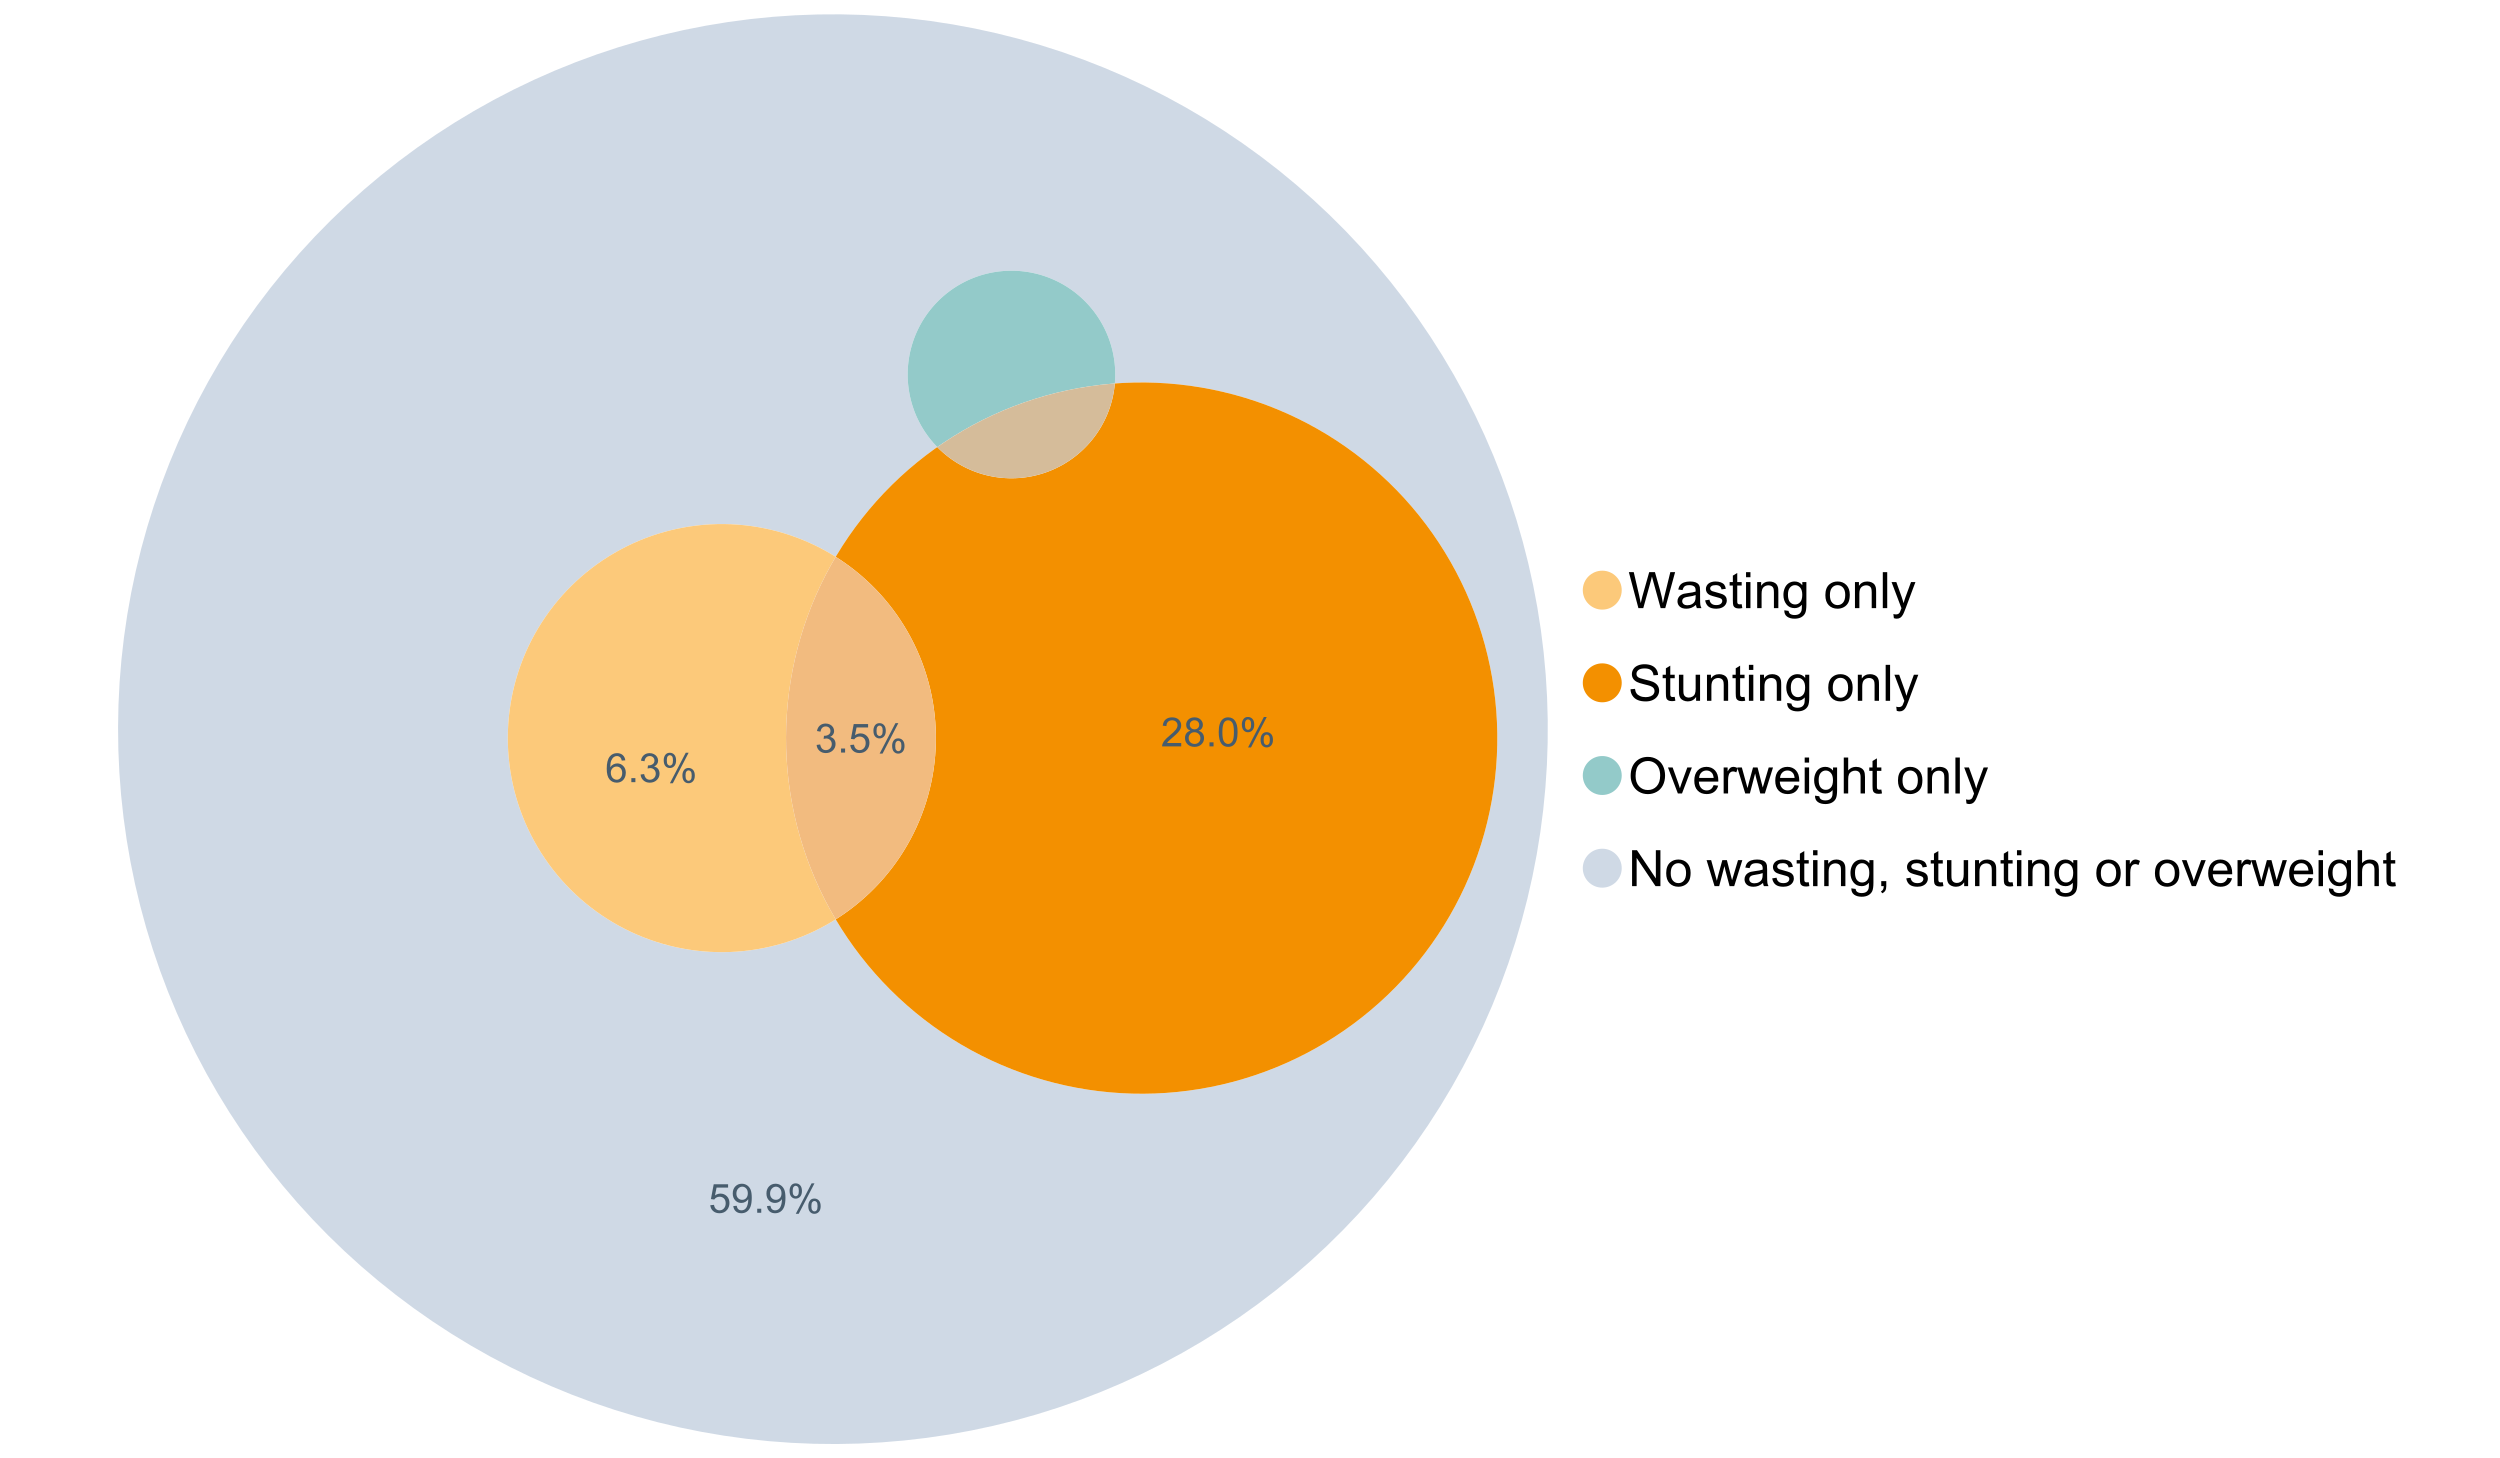 <?xml version="1.0" encoding="UTF-8"?>
<svg xmlns="http://www.w3.org/2000/svg" xmlns:xlink="http://www.w3.org/1999/xlink" width="1234.286pt" height="720pt" viewBox="0 0 1234.286 720" version="1.1">
<defs>
<g>
<symbol overflow="visible" id="glyph0-0">
<path style="stroke:none;" d="M 5.016 0 L 0.305 -17.758 L 2.715 -17.758 L 5.414 -6.117 C 5.703 -4.898 5.953 -3.688 6.164 -2.484 C 6.617 -4.379 6.883 -5.473 6.965 -5.766 L 10.344 -17.758 L 13.18 -17.758 L 15.723 -8.77 C 16.355 -6.539 16.816 -4.445 17.102 -2.484 C 17.324 -3.605 17.621 -4.891 17.988 -6.348 L 20.773 -17.758 L 23.133 -17.758 L 18.266 0 L 16 0 L 12.258 -13.527 C 11.941 -14.656 11.754 -15.352 11.699 -15.613 C 11.512 -14.797 11.34 -14.102 11.18 -13.527 L 7.414 0 Z M 5.016 0 "/>
</symbol>
<symbol overflow="visible" id="glyph0-1">
<path style="stroke:none;" d="M 10.027 -1.586 C 9.215 -0.898 8.438 -0.414 7.695 -0.133 C 6.945 0.148 6.145 0.285 5.293 0.289 C 3.875 0.285 2.789 -0.055 2.031 -0.746 C 1.27 -1.434 0.891 -2.316 0.895 -3.391 C 0.891 -4.02 1.035 -4.594 1.324 -5.117 C 1.613 -5.633 1.988 -6.051 2.453 -6.371 C 2.914 -6.684 3.438 -6.922 4.02 -7.086 C 4.449 -7.195 5.094 -7.305 5.961 -7.414 C 7.715 -7.617 9.012 -7.867 9.848 -8.164 C 9.852 -8.461 9.855 -8.652 9.859 -8.734 C 9.855 -9.621 9.648 -10.246 9.242 -10.609 C 8.68 -11.098 7.852 -11.344 6.758 -11.348 C 5.727 -11.344 4.969 -11.164 4.484 -10.809 C 3.992 -10.445 3.633 -9.809 3.402 -8.902 L 1.273 -9.191 C 1.461 -10.102 1.781 -10.84 2.227 -11.402 C 2.672 -11.965 3.312 -12.395 4.152 -12.699 C 4.992 -12.996 5.965 -13.148 7.074 -13.152 C 8.168 -13.148 9.062 -13.02 9.75 -12.766 C 10.438 -12.504 10.941 -12.18 11.266 -11.789 C 11.586 -11.398 11.812 -10.902 11.941 -10.309 C 12.012 -9.934 12.047 -9.266 12.051 -8.297 L 12.051 -5.391 C 12.047 -3.363 12.094 -2.078 12.191 -1.543 C 12.281 -1.004 12.465 -0.492 12.742 0 L 10.465 0 C 10.238 -0.453 10.09 -0.98 10.027 -1.586 Z M 9.848 -6.457 C 9.055 -6.133 7.867 -5.855 6.285 -5.633 C 5.387 -5.5 4.754 -5.355 4.383 -5.195 C 4.012 -5.031 3.723 -4.793 3.523 -4.484 C 3.32 -4.172 3.223 -3.828 3.223 -3.453 C 3.223 -2.867 3.441 -2.383 3.883 -1.996 C 4.32 -1.609 4.965 -1.418 5.812 -1.418 C 6.652 -1.418 7.398 -1.602 8.055 -1.969 C 8.707 -2.336 9.188 -2.836 9.496 -3.477 C 9.727 -3.965 9.844 -4.691 9.848 -5.656 Z M 9.848 -6.457 "/>
</symbol>
<symbol overflow="visible" id="glyph0-2">
<path style="stroke:none;" d="M 0.762 -3.84 L 2.918 -4.18 C 3.039 -3.312 3.375 -2.652 3.93 -2.191 C 4.48 -1.73 5.254 -1.5 6.25 -1.5 C 7.246 -1.5 7.988 -1.703 8.477 -2.113 C 8.961 -2.52 9.203 -3 9.207 -3.551 C 9.203 -4.043 8.988 -4.43 8.562 -4.711 C 8.258 -4.906 7.516 -5.152 6.336 -5.449 C 4.734 -5.852 3.625 -6.199 3.008 -6.496 C 2.387 -6.789 1.918 -7.199 1.602 -7.723 C 1.281 -8.242 1.125 -8.816 1.125 -9.449 C 1.125 -10.02 1.254 -10.551 1.52 -11.039 C 1.777 -11.527 2.137 -11.934 2.594 -12.258 C 2.93 -12.508 3.391 -12.719 3.977 -12.891 C 4.559 -13.062 5.188 -13.148 5.863 -13.152 C 6.867 -13.148 7.754 -13.004 8.52 -12.715 C 9.281 -12.426 9.844 -12.031 10.207 -11.535 C 10.57 -11.039 10.82 -10.375 10.961 -9.543 L 8.828 -9.254 C 8.73 -9.91 8.449 -10.426 7.988 -10.801 C 7.52 -11.168 6.863 -11.355 6.02 -11.359 C 5.016 -11.355 4.301 -11.191 3.875 -10.863 C 3.445 -10.531 3.234 -10.145 3.234 -9.703 C 3.234 -9.418 3.32 -9.16 3.5 -8.938 C 3.672 -8.699 3.953 -8.508 4.336 -8.355 C 4.555 -8.273 5.195 -8.086 6.262 -7.801 C 7.801 -7.387 8.875 -7.051 9.488 -6.789 C 10.094 -6.523 10.574 -6.141 10.922 -5.645 C 11.27 -5.141 11.441 -4.52 11.445 -3.777 C 11.441 -3.047 11.23 -2.363 10.809 -1.723 C 10.383 -1.082 9.773 -0.586 8.977 -0.234 C 8.176 0.113 7.27 0.285 6.262 0.289 C 4.586 0.285 3.312 -0.059 2.438 -0.75 C 1.562 -1.445 1.004 -2.473 0.762 -3.84 Z M 0.762 -3.84 "/>
</symbol>
<symbol overflow="visible" id="glyph0-3">
<path style="stroke:none;" d="M 6.395 -1.949 L 6.711 -0.023 C 6.094 0.102 5.547 0.164 5.062 0.168 C 4.27 0.164 3.652 0.043 3.219 -0.207 C 2.781 -0.453 2.477 -0.781 2.301 -1.191 C 2.121 -1.598 2.031 -2.457 2.035 -3.766 L 2.035 -11.168 L 0.438 -11.168 L 0.438 -12.863 L 2.035 -12.863 L 2.035 -16.047 L 4.203 -17.355 L 4.203 -12.863 L 6.395 -12.863 L 6.395 -11.168 L 4.203 -11.168 L 4.203 -3.645 C 4.199 -3.023 4.238 -2.621 4.316 -2.445 C 4.391 -2.266 4.516 -2.125 4.691 -2.023 C 4.863 -1.914 5.113 -1.863 5.438 -1.867 C 5.68 -1.863 5.996 -1.891 6.395 -1.949 Z M 6.395 -1.949 "/>
</symbol>
<symbol overflow="visible" id="glyph0-4">
<path style="stroke:none;" d="M 1.648 -15.25 L 1.648 -17.758 L 3.828 -17.758 L 3.828 -15.25 Z M 1.648 0 L 1.648 -12.863 L 3.828 -12.863 L 3.828 0 Z M 1.648 0 "/>
</symbol>
<symbol overflow="visible" id="glyph0-5">
<path style="stroke:none;" d="M 1.637 0 L 1.637 -12.863 L 3.598 -12.863 L 3.598 -11.035 C 4.543 -12.441 5.906 -13.148 7.691 -13.152 C 8.465 -13.148 9.176 -13.008 9.828 -12.734 C 10.477 -12.453 10.965 -12.09 11.289 -11.637 C 11.609 -11.184 11.836 -10.645 11.965 -10.027 C 12.043 -9.621 12.082 -8.918 12.086 -7.91 L 12.086 0 L 9.906 0 L 9.906 -7.824 C 9.902 -8.707 9.816 -9.371 9.652 -9.816 C 9.48 -10.254 9.18 -10.605 8.75 -10.871 C 8.312 -11.129 7.809 -11.262 7.23 -11.266 C 6.301 -11.262 5.5 -10.965 4.828 -10.379 C 4.152 -9.785 3.812 -8.668 3.816 -7.023 L 3.816 0 Z M 1.637 0 "/>
</symbol>
<symbol overflow="visible" id="glyph0-6">
<path style="stroke:none;" d="M 1.234 1.066 L 3.355 1.379 C 3.441 2.031 3.688 2.508 4.094 2.809 C 4.633 3.207 5.371 3.41 6.309 3.414 C 7.316 3.41 8.098 3.207 8.648 2.809 C 9.195 2.402 9.566 1.84 9.762 1.113 C 9.875 0.668 9.926 -0.262 9.918 -1.684 C 8.965 -0.559 7.777 0 6.359 0 C 4.586 0 3.219 -0.637 2.254 -1.914 C 1.281 -3.188 0.797 -4.719 0.801 -6.504 C 0.797 -7.73 1.02 -8.859 1.465 -9.898 C 1.91 -10.934 2.555 -11.738 3.398 -12.305 C 4.242 -12.867 5.23 -13.148 6.371 -13.152 C 7.887 -13.148 9.141 -12.535 10.125 -11.312 L 10.125 -12.863 L 12.137 -12.863 L 12.137 -1.742 C 12.133 0.258 11.93 1.672 11.523 2.512 C 11.113 3.344 10.469 4.004 9.586 4.492 C 8.703 4.973 7.613 5.215 6.324 5.219 C 4.785 5.215 3.547 4.871 2.602 4.184 C 1.656 3.492 1.199 2.453 1.234 1.066 Z M 3.039 -6.66 C 3.035 -4.969 3.371 -3.738 4.043 -2.965 C 4.715 -2.191 5.555 -1.805 6.566 -1.805 C 7.562 -1.805 8.402 -2.188 9.082 -2.961 C 9.762 -3.727 10.102 -4.938 10.102 -6.59 C 10.102 -8.16 9.75 -9.348 9.055 -10.148 C 8.352 -10.945 7.512 -11.344 6.527 -11.348 C 5.559 -11.344 4.734 -10.949 4.055 -10.168 C 3.375 -9.379 3.035 -8.211 3.039 -6.66 Z M 3.039 -6.66 "/>
</symbol>
<symbol overflow="visible" id="glyph0-7">
<path style="stroke:none;" d=""/>
</symbol>
<symbol overflow="visible" id="glyph0-8">
<path style="stroke:none;" d="M 0.824 -6.43 C 0.82 -8.809 1.48 -10.574 2.809 -11.723 C 3.91 -12.672 5.262 -13.148 6.855 -13.152 C 8.621 -13.148 10.066 -12.57 11.191 -11.414 C 12.312 -10.254 12.871 -8.652 12.875 -6.613 C 12.871 -4.953 12.625 -3.652 12.129 -2.707 C 11.633 -1.758 10.91 -1.02 9.961 -0.496 C 9.012 0.027 7.977 0.285 6.855 0.289 C 5.055 0.285 3.598 -0.289 2.488 -1.441 C 1.375 -2.594 0.82 -4.254 0.824 -6.43 Z M 3.062 -6.43 C 3.059 -4.781 3.418 -3.551 4.141 -2.73 C 4.855 -1.91 5.762 -1.5 6.855 -1.5 C 7.934 -1.5 8.832 -1.91 9.555 -2.734 C 10.27 -3.559 10.629 -4.816 10.633 -6.504 C 10.629 -8.094 10.266 -9.297 9.547 -10.117 C 8.82 -10.934 7.926 -11.344 6.855 -11.348 C 5.762 -11.344 4.855 -10.938 4.141 -10.125 C 3.418 -9.309 3.059 -8.074 3.062 -6.43 Z M 3.062 -6.43 "/>
</symbol>
<symbol overflow="visible" id="glyph0-9">
<path style="stroke:none;" d="M 1.586 0 L 1.586 -17.758 L 3.766 -17.758 L 3.766 0 Z M 1.586 0 "/>
</symbol>
<symbol overflow="visible" id="glyph0-10">
<path style="stroke:none;" d="M 1.539 4.953 L 1.297 2.906 C 1.77 3.035 2.188 3.098 2.543 3.102 C 3.027 3.098 3.414 3.02 3.703 2.859 C 3.992 2.695 4.23 2.469 4.422 2.18 C 4.555 1.961 4.777 1.418 5.086 0.559 C 5.125 0.434 5.188 0.258 5.281 0.023 L 0.398 -12.863 L 2.75 -12.863 L 5.426 -5.414 C 5.77 -4.469 6.078 -3.473 6.359 -2.434 C 6.605 -3.434 6.906 -4.414 7.254 -5.367 L 10.004 -12.863 L 12.184 -12.863 L 7.293 0.219 C 6.766 1.625 6.355 2.598 6.066 3.137 C 5.676 3.852 5.234 4.379 4.734 4.715 C 4.234 5.047 3.637 5.215 2.941 5.219 C 2.52 5.215 2.051 5.125 1.539 4.953 Z M 1.539 4.953 "/>
</symbol>
<symbol overflow="visible" id="glyph0-11">
<path style="stroke:none;" d="M 1.113 -5.703 L 3.332 -5.898 C 3.434 -5.008 3.676 -4.277 4.062 -3.711 C 4.445 -3.141 5.043 -2.684 5.852 -2.332 C 6.656 -1.98 7.562 -1.805 8.574 -1.805 C 9.465 -1.805 10.258 -1.938 10.949 -2.203 C 11.633 -2.469 12.145 -2.832 12.48 -3.301 C 12.816 -3.762 12.984 -4.27 12.984 -4.82 C 12.984 -5.375 12.82 -5.859 12.5 -6.277 C 12.172 -6.691 11.641 -7.043 10.902 -7.328 C 10.422 -7.512 9.367 -7.801 7.738 -8.191 C 6.105 -8.582 4.965 -8.949 4.312 -9.301 C 3.461 -9.742 2.828 -10.293 2.414 -10.953 C 2 -11.609 1.793 -12.348 1.793 -13.164 C 1.793 -14.059 2.047 -14.898 2.555 -15.68 C 3.062 -16.457 3.805 -17.047 4.785 -17.453 C 5.758 -17.855 6.844 -18.059 8.043 -18.059 C 9.355 -18.059 10.516 -17.844 11.523 -17.422 C 12.527 -16.996 13.301 -16.375 13.844 -15.551 C 14.383 -14.727 14.672 -13.793 14.715 -12.754 L 12.465 -12.586 C 12.34 -13.707 11.93 -14.555 11.234 -15.129 C 10.531 -15.699 9.5 -15.984 8.141 -15.988 C 6.715 -15.984 5.68 -15.723 5.031 -15.207 C 4.379 -14.684 4.055 -14.059 4.059 -13.324 C 4.055 -12.684 4.285 -12.156 4.746 -11.75 C 5.199 -11.336 6.379 -10.914 8.289 -10.484 C 10.199 -10.047 11.512 -9.672 12.223 -9.352 C 13.254 -8.875 14.016 -8.27 14.508 -7.539 C 15 -6.809 15.246 -5.969 15.25 -5.016 C 15.246 -4.07 14.977 -3.18 14.438 -2.344 C 13.895 -1.508 13.117 -0.855 12.105 -0.391 C 11.09 0.074 9.949 0.305 8.684 0.305 C 7.074 0.305 5.727 0.07 4.645 -0.398 C 3.555 -0.867 2.703 -1.57 2.09 -2.512 C 1.469 -3.453 1.145 -4.516 1.113 -5.703 Z M 1.113 -5.703 "/>
</symbol>
<symbol overflow="visible" id="glyph0-12">
<path style="stroke:none;" d="M 10.066 0 L 10.066 -1.891 C 9.062 -0.438 7.699 0.285 5.984 0.289 C 5.219 0.285 4.512 0.145 3.855 -0.145 C 3.199 -0.434 2.711 -0.801 2.391 -1.242 C 2.07 -1.68 1.844 -2.219 1.719 -2.859 C 1.625 -3.285 1.582 -3.961 1.586 -4.895 L 1.586 -12.863 L 3.766 -12.863 L 3.766 -5.73 C 3.762 -4.59 3.805 -3.82 3.898 -3.426 C 4.031 -2.852 4.324 -2.402 4.77 -2.074 C 5.215 -1.746 5.762 -1.582 6.418 -1.586 C 7.07 -1.582 7.688 -1.75 8.262 -2.09 C 8.832 -2.422 9.234 -2.879 9.477 -3.457 C 9.711 -4.035 9.832 -4.871 9.836 -5.973 L 9.836 -12.863 L 12.016 -12.863 L 12.016 0 Z M 10.066 0 "/>
</symbol>
<symbol overflow="visible" id="glyph0-13">
<path style="stroke:none;" d="M 1.199 -8.648 C 1.195 -11.594 1.984 -13.898 3.57 -15.57 C 5.148 -17.234 7.195 -18.07 9.703 -18.07 C 11.34 -18.07 12.816 -17.676 14.133 -16.895 C 15.449 -16.109 16.453 -15.02 17.145 -13.621 C 17.832 -12.219 18.176 -10.629 18.18 -8.855 C 18.176 -7.051 17.812 -5.441 17.09 -4.02 C 16.359 -2.598 15.328 -1.52 14 -0.793 C 12.664 -0.059 11.23 0.305 9.691 0.305 C 8.02 0.305 6.523 -0.098 5.207 -0.906 C 3.891 -1.715 2.895 -2.816 2.215 -4.215 C 1.535 -5.605 1.195 -7.086 1.199 -8.648 Z M 3.621 -8.613 C 3.621 -6.473 4.195 -4.785 5.348 -3.555 C 6.496 -2.32 7.938 -1.703 9.676 -1.707 C 11.441 -1.703 12.898 -2.324 14.043 -3.57 C 15.184 -4.812 15.754 -6.578 15.758 -8.867 C 15.754 -10.309 15.512 -11.57 15.023 -12.652 C 14.535 -13.727 13.82 -14.562 12.879 -15.156 C 11.938 -15.746 10.883 -16.043 9.715 -16.047 C 8.051 -16.043 6.617 -15.473 5.418 -14.332 C 4.219 -13.191 3.621 -11.285 3.621 -8.613 Z M 3.621 -8.613 "/>
</symbol>
<symbol overflow="visible" id="glyph0-14">
<path style="stroke:none;" d="M 5.207 0 L 0.316 -12.863 L 2.617 -12.863 L 5.379 -5.16 C 5.676 -4.328 5.949 -3.465 6.203 -2.566 C 6.395 -3.246 6.664 -4.062 7.012 -5.016 L 9.871 -12.863 L 12.113 -12.863 L 7.242 0 Z M 5.207 0 "/>
</symbol>
<symbol overflow="visible" id="glyph0-15">
<path style="stroke:none;" d="M 10.441 -4.141 L 12.695 -3.863 C 12.336 -2.543 11.676 -1.523 10.719 -0.801 C 9.754 -0.074 8.527 0.285 7.039 0.289 C 5.152 0.285 3.66 -0.289 2.562 -1.445 C 1.457 -2.602 0.906 -4.227 0.91 -6.324 C 0.906 -8.484 1.465 -10.164 2.578 -11.359 C 3.691 -12.551 5.137 -13.148 6.914 -13.152 C 8.633 -13.148 10.035 -12.562 11.129 -11.395 C 12.215 -10.223 12.762 -8.578 12.766 -6.457 C 12.762 -6.324 12.758 -6.129 12.754 -5.875 L 3.16 -5.875 C 3.238 -4.457 3.641 -3.375 4.359 -2.625 C 5.078 -1.875 5.973 -1.5 7.051 -1.5 C 7.848 -1.5 8.531 -1.707 9.098 -2.129 C 9.66 -2.547 10.109 -3.219 10.441 -4.141 Z M 3.281 -7.668 L 10.465 -7.668 C 10.367 -8.746 10.09 -9.559 9.641 -10.102 C 8.941 -10.938 8.043 -11.355 6.941 -11.359 C 5.938 -11.355 5.094 -11.02 4.414 -10.355 C 3.727 -9.684 3.352 -8.789 3.281 -7.668 Z M 3.281 -7.668 "/>
</symbol>
<symbol overflow="visible" id="glyph0-16">
<path style="stroke:none;" d="M 1.609 0 L 1.609 -12.863 L 3.574 -12.863 L 3.574 -10.914 C 4.074 -11.824 4.535 -12.426 4.961 -12.715 C 5.383 -13.004 5.848 -13.148 6.359 -13.152 C 7.09 -13.148 7.836 -12.914 8.598 -12.453 L 7.848 -10.43 C 7.312 -10.742 6.781 -10.898 6.25 -10.902 C 5.77 -10.898 5.34 -10.754 4.965 -10.469 C 4.582 -10.18 4.312 -9.781 4.156 -9.277 C 3.91 -8.496 3.789 -7.648 3.793 -6.734 L 3.793 0 Z M 1.609 0 "/>
</symbol>
<symbol overflow="visible" id="glyph0-17">
<path style="stroke:none;" d="M 4.008 0 L 0.074 -12.863 L 2.324 -12.863 L 4.371 -5.438 L 5.137 -2.676 C 5.164 -2.812 5.387 -3.695 5.801 -5.328 L 7.848 -12.863 L 10.09 -12.863 L 12.016 -5.402 L 12.656 -2.941 L 13.395 -5.426 L 15.602 -12.863 L 17.719 -12.863 L 13.699 0 L 11.434 0 L 9.387 -7.703 L 8.891 -9.895 L 6.285 0 Z M 4.008 0 "/>
</symbol>
<symbol overflow="visible" id="glyph0-18">
<path style="stroke:none;" d="M 1.637 0 L 1.637 -17.758 L 3.816 -17.758 L 3.816 -11.387 C 4.828 -12.559 6.113 -13.148 7.668 -13.152 C 8.617 -13.148 9.445 -12.961 10.148 -12.59 C 10.852 -12.211 11.352 -11.691 11.656 -11.031 C 11.957 -10.367 12.109 -9.406 12.113 -8.152 L 12.113 0 L 9.934 0 L 9.934 -8.152 C 9.93 -9.238 9.695 -10.031 9.223 -10.531 C 8.75 -11.023 8.082 -11.273 7.219 -11.277 C 6.57 -11.273 5.961 -11.105 5.395 -10.773 C 4.824 -10.434 4.418 -9.98 4.18 -9.41 C 3.934 -8.836 3.812 -8.043 3.816 -7.039 L 3.816 0 Z M 1.637 0 "/>
</symbol>
<symbol overflow="visible" id="glyph0-19">
<path style="stroke:none;" d="M 1.891 0 L 1.891 -17.758 L 4.301 -17.758 L 13.625 -3.816 L 13.625 -17.758 L 15.879 -17.758 L 15.879 0 L 13.469 0 L 4.141 -13.953 L 4.141 0 Z M 1.891 0 "/>
</symbol>
<symbol overflow="visible" id="glyph0-20">
<path style="stroke:none;" d="M 2.203 0 L 2.203 -2.484 L 4.688 -2.484 L 4.688 0 C 4.688 0.91 4.523 1.645 4.203 2.207 C 3.875 2.766 3.363 3.199 2.664 3.512 L 2.059 2.578 C 2.516 2.375 2.855 2.078 3.074 1.688 C 3.289 1.297 3.41 0.734 3.441 0 Z M 2.203 0 "/>
</symbol>
<symbol overflow="visible" id="glyph1-0">
<path style="stroke:none;" d="M 0.836 -3.77 L 2.59 -4.004 C 2.789 -3.004 3.129 -2.289 3.617 -1.855 C 4.098 -1.414 4.688 -1.195 5.387 -1.199 C 6.207 -1.195 6.902 -1.48 7.473 -2.055 C 8.039 -2.621 8.324 -3.328 8.328 -4.18 C 8.324 -4.98 8.062 -5.645 7.539 -6.168 C 7.012 -6.688 6.344 -6.949 5.531 -6.953 C 5.199 -6.949 4.785 -6.883 4.293 -6.758 L 4.488 -8.297 C 4.605 -8.281 4.699 -8.273 4.773 -8.277 C 5.516 -8.273 6.188 -8.469 6.785 -8.859 C 7.383 -9.25 7.68 -9.852 7.684 -10.664 C 7.68 -11.305 7.465 -11.836 7.031 -12.262 C 6.594 -12.68 6.031 -12.891 5.348 -12.895 C 4.664 -12.891 4.094 -12.676 3.641 -12.25 C 3.184 -11.82 2.895 -11.18 2.766 -10.324 L 1.012 -10.633 C 1.227 -11.809 1.715 -12.719 2.473 -13.367 C 3.23 -14.008 4.176 -14.332 5.309 -14.336 C 6.086 -14.332 6.801 -14.164 7.457 -13.832 C 8.109 -13.496 8.609 -13.039 8.961 -12.465 C 9.305 -11.883 9.48 -11.27 9.484 -10.625 C 9.48 -10.004 9.316 -9.441 8.988 -8.938 C 8.656 -8.43 8.164 -8.027 7.52 -7.73 C 8.359 -7.535 9.016 -7.133 9.484 -6.52 C 9.949 -5.906 10.184 -5.137 10.188 -4.215 C 10.184 -2.965 9.73 -1.91 8.824 -1.047 C 7.914 -0.18 6.762 0.25 5.375 0.254 C 4.117 0.25 3.078 -0.121 2.254 -0.867 C 1.422 -1.613 0.949 -2.578 0.836 -3.77 Z M 0.836 -3.77 "/>
</symbol>
<symbol overflow="visible" id="glyph1-1">
<path style="stroke:none;" d="M 1.812 0 L 1.812 -1.996 L 3.809 -1.996 L 3.809 0 Z M 1.812 0 "/>
</symbol>
<symbol overflow="visible" id="glyph1-2">
<path style="stroke:none;" d="M 0.828 -3.738 L 2.668 -3.895 C 2.801 -2.996 3.117 -2.324 3.617 -1.875 C 4.109 -1.422 4.711 -1.195 5.414 -1.199 C 6.258 -1.195 6.969 -1.512 7.555 -2.152 C 8.137 -2.785 8.43 -3.629 8.434 -4.684 C 8.43 -5.68 8.148 -6.469 7.59 -7.051 C 7.027 -7.625 6.293 -7.914 5.387 -7.918 C 4.816 -7.914 4.309 -7.785 3.855 -7.531 C 3.402 -7.273 3.043 -6.941 2.785 -6.535 L 1.141 -6.75 L 2.523 -14.082 L 9.621 -14.082 L 9.621 -12.406 L 3.926 -12.406 L 3.156 -8.57 C 4.012 -9.164 4.91 -9.461 5.852 -9.465 C 7.098 -9.461 8.148 -9.031 9.008 -8.168 C 9.859 -7.305 10.289 -6.195 10.293 -4.84 C 10.289 -3.547 9.914 -2.43 9.164 -1.488 C 8.246 -0.336 6.996 0.238 5.414 0.242 C 4.117 0.238 3.055 -0.121 2.234 -0.848 C 1.41 -1.57 0.941 -2.535 0.828 -3.738 Z M 0.828 -3.738 "/>
</symbol>
<symbol overflow="visible" id="glyph1-3">
<path style="stroke:none;" d="M 1.16 -10.848 C 1.16 -11.863 1.414 -12.73 1.93 -13.449 C 2.438 -14.16 3.184 -14.52 4.16 -14.52 C 5.055 -14.52 5.793 -14.199 6.383 -13.559 C 6.969 -12.918 7.266 -11.977 7.266 -10.742 C 7.266 -9.531 6.969 -8.602 6.375 -7.949 C 5.781 -7.297 5.047 -6.973 4.18 -6.973 C 3.312 -6.973 2.594 -7.293 2.02 -7.938 C 1.445 -8.578 1.16 -9.547 1.16 -10.848 Z M 4.207 -13.312 C 3.77 -13.312 3.406 -13.121 3.121 -12.746 C 2.828 -12.367 2.684 -11.676 2.688 -10.672 C 2.684 -9.754 2.828 -9.109 3.125 -8.738 C 3.414 -8.363 3.777 -8.18 4.207 -8.18 C 4.648 -8.18 5.012 -8.367 5.301 -8.742 C 5.586 -9.117 5.73 -9.805 5.734 -10.809 C 5.73 -11.727 5.586 -12.375 5.297 -12.75 C 5.004 -13.125 4.641 -13.312 4.207 -13.312 Z M 4.215 0.527 L 12.027 -14.52 L 13.449 -14.52 L 5.668 0.527 Z M 10.391 -3.352 C 10.387 -4.375 10.645 -5.242 11.16 -5.953 C 11.672 -6.664 12.418 -7.02 13.398 -7.02 C 14.293 -7.02 15.035 -6.699 15.625 -6.059 C 16.211 -5.418 16.504 -4.477 16.508 -3.242 C 16.504 -2.031 16.207 -1.102 15.613 -0.449 C 15.016 0.203 14.281 0.527 13.41 0.527 C 12.543 0.527 11.824 0.207 11.25 -0.441 C 10.676 -1.082 10.387 -2.055 10.391 -3.352 Z M 13.449 -5.812 C 13.004 -5.812 12.641 -5.621 12.352 -5.246 C 12.062 -4.867 11.918 -4.18 11.918 -3.176 C 11.918 -2.266 12.062 -1.621 12.355 -1.246 C 12.648 -0.867 13.008 -0.68 13.438 -0.684 C 13.883 -0.68 14.254 -0.867 14.543 -1.246 C 14.832 -1.621 14.977 -2.309 14.977 -3.312 C 14.977 -4.23 14.828 -4.879 14.539 -5.254 C 14.242 -5.625 13.879 -5.812 13.449 -5.812 Z M 13.449 -5.812 "/>
</symbol>
<symbol overflow="visible" id="glyph1-4">
<path style="stroke:none;" d="M 1.09 -3.301 L 2.777 -3.457 C 2.918 -2.664 3.188 -2.09 3.594 -1.734 C 3.992 -1.375 4.508 -1.195 5.141 -1.199 C 5.676 -1.195 6.148 -1.316 6.559 -1.566 C 6.961 -1.809 7.293 -2.141 7.555 -2.555 C 7.812 -2.969 8.031 -3.523 8.207 -4.227 C 8.383 -4.922 8.473 -5.637 8.473 -6.367 C 8.473 -6.441 8.469 -6.559 8.461 -6.719 C 8.109 -6.16 7.629 -5.707 7.027 -5.359 C 6.418 -5.012 5.762 -4.84 5.055 -4.84 C 3.871 -4.84 2.871 -5.266 2.055 -6.125 C 1.234 -6.977 0.824 -8.109 0.828 -9.516 C 0.824 -10.961 1.254 -12.125 2.109 -13.012 C 2.961 -13.891 4.027 -14.332 5.316 -14.336 C 6.242 -14.332 7.094 -14.082 7.863 -13.586 C 8.633 -13.082 9.215 -12.367 9.617 -11.445 C 10.012 -10.516 10.211 -9.18 10.215 -7.43 C 10.211 -5.605 10.016 -4.152 9.621 -3.07 C 9.223 -1.988 8.633 -1.164 7.852 -0.602 C 7.07 -0.039 6.152 0.238 5.102 0.242 C 3.984 0.238 3.074 -0.066 2.367 -0.688 C 1.656 -1.305 1.23 -2.176 1.09 -3.301 Z M 8.27 -9.602 C 8.266 -10.605 8 -11.402 7.465 -11.996 C 6.926 -12.582 6.281 -12.879 5.531 -12.883 C 4.75 -12.879 4.07 -12.562 3.496 -11.93 C 2.914 -11.293 2.625 -10.469 2.629 -9.457 C 2.625 -8.547 2.898 -7.805 3.449 -7.238 C 3.996 -6.668 4.676 -6.387 5.484 -6.387 C 6.293 -6.387 6.957 -6.668 7.484 -7.238 C 8.004 -7.805 8.266 -8.594 8.27 -9.602 Z M 8.27 -9.602 "/>
</symbol>
<symbol overflow="visible" id="glyph1-5">
<path style="stroke:none;" d="M 9.922 -10.781 L 8.18 -10.645 C 8.023 -11.328 7.801 -11.828 7.52 -12.145 C 7.043 -12.641 6.461 -12.891 5.766 -12.895 C 5.203 -12.891 4.711 -12.734 4.293 -12.426 C 3.742 -12.023 3.309 -11.438 2.988 -10.664 C 2.668 -9.891 2.5 -8.789 2.492 -7.363 C 2.91 -8.004 3.426 -8.48 4.039 -8.793 C 4.648 -9.102 5.289 -9.258 5.961 -9.262 C 7.125 -9.258 8.121 -8.828 8.941 -7.969 C 9.762 -7.109 10.172 -5.996 10.176 -4.637 C 10.172 -3.738 9.98 -2.906 9.598 -2.137 C 9.211 -1.367 8.68 -0.777 8.004 -0.371 C 7.328 0.039 6.562 0.238 5.707 0.242 C 4.246 0.238 3.055 -0.293 2.133 -1.367 C 1.211 -2.438 0.75 -4.211 0.75 -6.68 C 0.75 -9.438 1.258 -11.441 2.277 -12.699 C 3.164 -13.785 4.363 -14.332 5.871 -14.336 C 6.996 -14.332 7.914 -14.016 8.633 -13.391 C 9.348 -12.758 9.777 -11.891 9.922 -10.781 Z M 2.766 -4.625 C 2.766 -4.016 2.891 -3.438 3.148 -2.891 C 3.402 -2.336 3.762 -1.918 4.227 -1.633 C 4.684 -1.34 5.168 -1.195 5.676 -1.199 C 6.414 -1.195 7.051 -1.492 7.586 -2.094 C 8.117 -2.688 8.383 -3.5 8.387 -4.527 C 8.383 -5.512 8.121 -6.289 7.598 -6.859 C 7.07 -7.426 6.406 -7.711 5.609 -7.711 C 4.812 -7.711 4.141 -7.426 3.594 -6.859 C 3.039 -6.289 2.766 -5.543 2.766 -4.625 Z M 2.766 -4.625 "/>
</symbol>
<symbol overflow="visible" id="glyph1-6">
<path style="stroke:none;" d="M 10.039 -1.684 L 10.039 0 L 0.605 0 C 0.59 -0.422 0.66 -0.828 0.809 -1.219 C 1.047 -1.859 1.43 -2.488 1.961 -3.113 C 2.488 -3.734 3.254 -4.457 4.254 -5.277 C 5.805 -6.547 6.852 -7.555 7.398 -8.301 C 7.941 -9.043 8.215 -9.746 8.219 -10.41 C 8.215 -11.102 7.965 -11.688 7.473 -12.168 C 6.973 -12.641 6.328 -12.879 5.531 -12.883 C 4.688 -12.879 4.012 -12.625 3.504 -12.121 C 2.996 -11.613 2.738 -10.914 2.738 -10.02 L 0.934 -10.207 C 1.055 -11.551 1.52 -12.574 2.328 -13.277 C 3.129 -13.98 4.211 -14.332 5.57 -14.336 C 6.938 -14.332 8.02 -13.953 8.82 -13.195 C 9.617 -12.434 10.02 -11.492 10.02 -10.371 C 10.02 -9.801 9.902 -9.238 9.668 -8.688 C 9.434 -8.133 9.047 -7.551 8.508 -6.941 C 7.965 -6.328 7.062 -5.492 5.805 -4.43 C 4.75 -3.547 4.074 -2.945 3.777 -2.633 C 3.477 -2.312 3.23 -1.996 3.039 -1.684 Z M 10.039 -1.684 "/>
</symbol>
<symbol overflow="visible" id="glyph1-7">
<path style="stroke:none;" d="M 3.523 -7.742 C 2.793 -8.004 2.254 -8.383 1.906 -8.879 C 1.555 -9.371 1.383 -9.965 1.383 -10.652 C 1.383 -11.691 1.754 -12.562 2.5 -13.273 C 3.246 -13.977 4.242 -14.332 5.484 -14.336 C 6.727 -14.332 7.727 -13.969 8.492 -13.25 C 9.25 -12.523 9.633 -11.645 9.633 -10.605 C 9.633 -9.941 9.457 -9.363 9.109 -8.875 C 8.762 -8.383 8.234 -8.004 7.527 -7.742 C 8.402 -7.453 9.07 -6.992 9.527 -6.359 C 9.984 -5.719 10.211 -4.961 10.215 -4.082 C 10.211 -2.859 9.781 -1.832 8.918 -1.004 C 8.055 -0.172 6.918 0.238 5.512 0.242 C 4.102 0.238 2.965 -0.176 2.102 -1.008 C 1.238 -1.84 0.809 -2.879 0.809 -4.129 C 0.809 -5.055 1.043 -5.832 1.512 -6.461 C 1.98 -7.086 2.648 -7.512 3.523 -7.742 Z M 3.176 -10.711 C 3.176 -10.035 3.391 -9.48 3.828 -9.055 C 4.258 -8.625 4.824 -8.414 5.523 -8.414 C 6.195 -8.414 6.746 -8.625 7.18 -9.051 C 7.609 -9.477 7.828 -9.996 7.828 -10.613 C 7.828 -11.254 7.605 -11.797 7.16 -12.234 C 6.715 -12.672 6.16 -12.891 5.504 -12.895 C 4.832 -12.891 4.277 -12.676 3.836 -12.25 C 3.395 -11.82 3.176 -11.309 3.176 -10.711 Z M 2.609 -4.121 C 2.605 -3.617 2.727 -3.133 2.965 -2.668 C 3.199 -2.199 3.551 -1.84 4.02 -1.582 C 4.488 -1.324 4.992 -1.195 5.531 -1.199 C 6.367 -1.195 7.059 -1.465 7.605 -2.004 C 8.148 -2.543 8.418 -3.227 8.422 -4.062 C 8.418 -4.902 8.137 -5.602 7.578 -6.156 C 7.016 -6.707 6.316 -6.984 5.473 -6.984 C 4.645 -6.984 3.961 -6.711 3.422 -6.164 C 2.879 -5.617 2.605 -4.934 2.609 -4.121 Z M 2.609 -4.121 "/>
</symbol>
<symbol overflow="visible" id="glyph1-8">
<path style="stroke:none;" d="M 0.828 -7.039 C 0.824 -8.727 1 -10.086 1.348 -11.117 C 1.695 -12.141 2.211 -12.934 2.898 -13.496 C 3.582 -14.051 4.445 -14.332 5.484 -14.336 C 6.25 -14.332 6.922 -14.176 7.5 -13.871 C 8.078 -13.559 8.555 -13.117 8.93 -12.539 C 9.305 -11.957 9.598 -11.246 9.816 -10.414 C 10.027 -9.578 10.137 -8.453 10.137 -7.039 C 10.137 -5.359 9.965 -4.008 9.621 -2.984 C 9.277 -1.953 8.762 -1.16 8.078 -0.598 C 7.391 -0.039 6.527 0.238 5.484 0.242 C 4.105 0.238 3.023 -0.25 2.238 -1.238 C 1.297 -2.422 0.824 -4.355 0.828 -7.039 Z M 2.629 -7.039 C 2.625 -4.691 2.898 -3.133 3.449 -2.359 C 3.996 -1.582 4.676 -1.195 5.484 -1.199 C 6.289 -1.195 6.965 -1.586 7.512 -2.367 C 8.059 -3.145 8.332 -4.699 8.336 -7.039 C 8.332 -9.387 8.059 -10.949 7.512 -11.723 C 6.965 -12.492 6.281 -12.879 5.465 -12.883 C 4.656 -12.879 4.012 -12.539 3.535 -11.863 C 2.926 -10.988 2.625 -9.379 2.629 -7.039 Z M 2.629 -7.039 "/>
</symbol>
</g>
</defs>
<g id="surface47478">
<path style=" stroke:none;fill-rule:nonzero;fill:rgb(98.824%,78.824%,47.843%);fill-opacity:1;" d="M 800.672 291.367 C 800.672 296.676 796.367 300.98 791.059 300.98 C 785.75 300.98 781.445 296.676 781.445 291.367 C 781.445 286.055 785.75 281.75 791.059 281.75 C 796.367 281.75 800.672 286.055 800.672 291.367 "/>
<g style="fill:rgb(0%,0%,0%);fill-opacity:1;">
  <use xlink:href="#glyph0-0" x="803.891" y="300.242"/>
  <use xlink:href="#glyph0-1" x="827.303" y="300.242"/>
  <use xlink:href="#glyph0-2" x="841.099" y="300.242"/>
  <use xlink:href="#glyph0-3" x="853.502" y="300.242"/>
  <use xlink:href="#glyph0-4" x="860.394" y="300.242"/>
  <use xlink:href="#glyph0-5" x="865.905" y="300.242"/>
  <use xlink:href="#glyph0-6" x="879.7" y="300.242"/>
  <use xlink:href="#glyph0-7" x="893.496" y="300.242"/>
  <use xlink:href="#glyph0-8" x="900.388" y="300.242"/>
  <use xlink:href="#glyph0-5" x="914.183" y="300.242"/>
  <use xlink:href="#glyph0-9" x="927.979" y="300.242"/>
  <use xlink:href="#glyph0-10" x="933.49" y="300.242"/>
</g>
<path style=" stroke:none;fill-rule:nonzero;fill:rgb(95.294%,56.471%,0%);fill-opacity:1;" d="M 800.672 337.121 C 800.672 342.434 796.367 346.738 791.059 346.738 C 785.75 346.738 781.445 342.434 781.445 337.121 C 781.445 331.812 785.75 327.508 791.059 327.508 C 796.367 327.508 800.672 331.812 800.672 337.121 "/>
<g style="fill:rgb(0%,0%,0%);fill-opacity:1;">
  <use xlink:href="#glyph0-11" x="803.891" y="346"/>
  <use xlink:href="#glyph0-3" x="820.436" y="346"/>
  <use xlink:href="#glyph0-12" x="827.328" y="346"/>
  <use xlink:href="#glyph0-5" x="841.123" y="346"/>
  <use xlink:href="#glyph0-3" x="854.919" y="346"/>
  <use xlink:href="#glyph0-4" x="861.811" y="346"/>
  <use xlink:href="#glyph0-5" x="867.322" y="346"/>
  <use xlink:href="#glyph0-6" x="881.117" y="346"/>
  <use xlink:href="#glyph0-7" x="894.913" y="346"/>
  <use xlink:href="#glyph0-8" x="901.805" y="346"/>
  <use xlink:href="#glyph0-5" x="915.6" y="346"/>
  <use xlink:href="#glyph0-9" x="929.396" y="346"/>
  <use xlink:href="#glyph0-10" x="934.907" y="346"/>
</g>
<path style=" stroke:none;fill-rule:nonzero;fill:rgb(57.647%,79.216%,78.824%);fill-opacity:1;" d="M 800.672 382.879 C 800.672 388.188 796.367 392.492 791.059 392.492 C 785.75 392.492 781.445 388.188 781.445 382.879 C 781.445 377.566 785.75 373.262 791.059 373.262 C 796.367 373.262 800.672 377.566 800.672 382.879 "/>
<g style="fill:rgb(0%,0%,0%);fill-opacity:1;">
  <use xlink:href="#glyph0-13" x="803.891" y="391.758"/>
  <use xlink:href="#glyph0-14" x="823.185" y="391.758"/>
  <use xlink:href="#glyph0-15" x="835.588" y="391.758"/>
  <use xlink:href="#glyph0-16" x="849.384" y="391.758"/>
  <use xlink:href="#glyph0-17" x="857.644" y="391.758"/>
  <use xlink:href="#glyph0-15" x="875.558" y="391.758"/>
  <use xlink:href="#glyph0-4" x="889.354" y="391.758"/>
  <use xlink:href="#glyph0-6" x="894.865" y="391.758"/>
  <use xlink:href="#glyph0-18" x="908.66" y="391.758"/>
  <use xlink:href="#glyph0-3" x="922.456" y="391.758"/>
  <use xlink:href="#glyph0-7" x="929.348" y="391.758"/>
  <use xlink:href="#glyph0-8" x="936.239" y="391.758"/>
  <use xlink:href="#glyph0-5" x="950.035" y="391.758"/>
  <use xlink:href="#glyph0-9" x="963.831" y="391.758"/>
  <use xlink:href="#glyph0-10" x="969.342" y="391.758"/>
</g>
<path style=" stroke:none;fill-rule:nonzero;fill:rgb(81.176%,85.098%,89.804%);fill-opacity:1;" d="M 800.672 428.633 C 800.672 433.945 796.367 438.25 791.059 438.25 C 785.75 438.25 781.445 433.945 781.445 428.633 C 781.445 423.324 785.75 419.02 791.059 419.02 C 796.367 419.02 800.672 423.324 800.672 428.633 "/>
<g style="fill:rgb(0%,0%,0%);fill-opacity:1;">
  <use xlink:href="#glyph0-19" x="803.891" y="437.512"/>
  <use xlink:href="#glyph0-8" x="821.804" y="437.512"/>
  <use xlink:href="#glyph0-7" x="835.6" y="437.512"/>
  <use xlink:href="#glyph0-17" x="842.492" y="437.512"/>
  <use xlink:href="#glyph0-1" x="860.406" y="437.512"/>
  <use xlink:href="#glyph0-2" x="874.201" y="437.512"/>
  <use xlink:href="#glyph0-3" x="886.604" y="437.512"/>
  <use xlink:href="#glyph0-4" x="893.496" y="437.512"/>
  <use xlink:href="#glyph0-5" x="899.007" y="437.512"/>
  <use xlink:href="#glyph0-6" x="912.803" y="437.512"/>
  <use xlink:href="#glyph0-20" x="926.598" y="437.512"/>
  <use xlink:href="#glyph0-7" x="933.49" y="437.512"/>
  <use xlink:href="#glyph0-2" x="940.382" y="437.512"/>
  <use xlink:href="#glyph0-3" x="952.785" y="437.512"/>
  <use xlink:href="#glyph0-12" x="959.676" y="437.512"/>
  <use xlink:href="#glyph0-5" x="973.472" y="437.512"/>
  <use xlink:href="#glyph0-3" x="987.268" y="437.512"/>
  <use xlink:href="#glyph0-4" x="994.159" y="437.512"/>
  <use xlink:href="#glyph0-5" x="999.67" y="437.512"/>
  <use xlink:href="#glyph0-6" x="1013.466" y="437.512"/>
  <use xlink:href="#glyph0-7" x="1027.262" y="437.512"/>
  <use xlink:href="#glyph0-8" x="1034.154" y="437.512"/>
  <use xlink:href="#glyph0-16" x="1047.949" y="437.512"/>
  <use xlink:href="#glyph0-7" x="1056.21" y="437.512"/>
  <use xlink:href="#glyph0-8" x="1063.101" y="437.512"/>
  <use xlink:href="#glyph0-14" x="1076.897" y="437.512"/>
  <use xlink:href="#glyph0-15" x="1089.3" y="437.512"/>
  <use xlink:href="#glyph0-16" x="1103.096" y="437.512"/>
  <use xlink:href="#glyph0-17" x="1111.356" y="437.512"/>
  <use xlink:href="#glyph0-15" x="1129.27" y="437.512"/>
  <use xlink:href="#glyph0-4" x="1143.065" y="437.512"/>
  <use xlink:href="#glyph0-6" x="1148.576" y="437.512"/>
  <use xlink:href="#glyph0-18" x="1162.372" y="437.512"/>
  <use xlink:href="#glyph0-3" x="1176.168" y="437.512"/>
</g>
<path style=" stroke:none;fill-rule:nonzero;fill:rgb(81.176%,85.098%,89.804%);fill-opacity:1;" d="M 424.211 712.703 L 435.34 712.117 L 446.445 711.18 L 457.512 709.895 L 468.535 708.258 L 479.5 706.273 L 490.398 703.945 L 501.215 701.277 L 511.945 698.266 L 522.574 694.918 L 533.09 691.234 L 543.484 687.223 L 553.75 682.883 L 563.871 678.223 L 573.844 673.246 L 583.648 667.957 L 593.285 662.359 L 602.738 656.461 L 612.004 650.27 L 621.066 643.785 L 629.922 637.02 L 638.555 629.977 L 646.965 622.668 L 655.141 615.094 L 663.07 607.266 L 670.754 599.191 L 678.176 590.879 L 685.328 582.34 L 692.211 573.574 L 698.812 564.598 L 705.129 555.418 L 711.152 546.043 L 716.875 536.48 L 722.293 526.742 L 727.402 516.84 L 732.195 506.781 L 736.672 496.574 L 740.82 486.234 L 744.641 475.766 L 748.129 465.184 L 751.281 454.496 L 754.094 443.711 L 756.566 432.848 L 758.695 421.91 L 760.477 410.91 L 761.91 399.859 L 762.992 388.766 L 763.727 377.648 L 764.105 366.512 L 764.137 355.367 L 763.812 344.23 L 763.141 333.105 L 762.117 322.012 L 760.742 310.953 L 759.02 299.941 L 756.949 288.992 L 754.535 278.117 L 751.781 267.316 L 748.684 256.613 L 745.254 246.012 L 741.488 235.523 L 737.395 225.16 L 732.973 214.93 L 728.234 204.848 L 723.18 194.914 L 717.812 185.148 L 712.137 175.559 L 706.164 166.152 L 699.898 156.938 L 693.344 147.926 L 686.508 139.125 L 679.398 130.543 L 672.023 122.191 L 664.387 114.078 L 656.496 106.211 L 648.363 98.594 L 639.992 91.238 L 631.395 84.148 L 622.574 77.336 L 613.547 70.805 L 604.316 64.562 L 594.895 58.613 L 585.289 52.965 L 575.508 47.625 L 565.566 42.594 L 555.469 37.879 L 545.227 33.488 L 534.852 29.418 L 524.355 25.68 L 513.746 22.277 L 503.031 19.207 L 492.227 16.48 L 481.344 14.094 L 470.391 12.055 L 459.375 10.359 L 448.312 9.012 L 437.215 8.016 L 426.09 7.371 L 414.949 7.078 L 403.809 7.137 L 392.672 7.547 L 381.555 8.309 L 370.469 9.422 L 359.422 10.883 L 348.426 12.691 L 337.492 14.848 L 326.633 17.348 L 315.859 20.188 L 305.18 23.367 L 294.605 26.883 L 284.145 30.73 L 273.816 34.906 L 263.621 39.406 L 253.574 44.227 L 243.684 49.359 L 233.961 54.805 L 224.414 60.551 L 215.055 66.598 L 205.891 72.938 L 196.93 79.562 L 188.184 86.469 L 179.66 93.645 L 171.367 101.086 L 163.312 108.789 L 155.508 116.738 L 147.953 124.934 L 140.664 133.363 L 133.645 142.016 L 126.902 150.887 L 120.441 159.969 L 114.273 169.246 L 108.398 178.715 L 102.828 188.367 L 97.562 198.188 L 92.609 208.172 L 87.977 218.305 L 83.664 228.578 L 79.68 238.984 L 76.023 249.512 L 72.703 260.148 L 69.719 270.887 L 67.078 281.711 L 64.777 292.613 L 62.82 303.586 L 61.215 314.613 L 59.957 325.684 L 59.047 336.789 L 58.492 347.918 L 58.285 359.059 L 58.43 370.203 L 58.93 381.336 L 59.777 392.445 L 60.977 403.523 L 62.527 414.559 L 64.422 425.539 L 66.664 436.453 L 69.25 447.293 L 72.176 458.047 L 75.441 468.699 L 79.039 479.246 L 82.969 489.676 L 87.227 499.973 L 91.805 510.129 L 96.703 520.141 L 101.918 529.988 L 107.438 539.668 L 113.262 549.168 L 119.383 558.48 L 125.793 567.594 L 132.488 576.5 L 139.461 585.195 L 146.707 593.66 L 154.215 601.895 L 161.977 609.887 L 169.992 617.633 L 178.246 625.117 L 186.73 632.34 L 195.438 639.293 L 204.363 645.965 L 213.496 652.352 L 222.82 658.449 L 232.336 664.246 L 242.031 669.742 L 251.895 674.93 L 261.914 679.805 L 272.086 684.355 L 282.395 688.59 L 292.832 692.492 L 303.387 696.062 L 314.051 699.301 L 324.809 702.199 L 335.656 704.758 L 346.574 706.969 L 357.562 708.836 L 368.602 710.359 L 379.684 711.527 L 390.797 712.348 L 401.93 712.82 L 413.07 712.938 Z M 559.031 539.938 L 553.492 539.703 L 547.965 539.293 L 542.449 538.711 L 536.957 537.957 L 531.492 537.027 L 526.059 535.926 L 520.664 534.652 L 515.312 533.211 L 510.008 531.602 L 504.754 529.824 L 499.562 527.883 L 494.434 525.777 L 489.375 523.512 L 484.391 521.086 L 479.484 518.508 L 474.66 515.773 L 469.926 512.887 L 465.285 509.855 L 460.742 506.676 L 456.305 503.355 L 451.969 499.898 L 447.75 496.305 L 443.645 492.582 L 439.656 488.73 L 435.793 484.754 L 432.059 480.656 L 428.453 476.445 L 424.984 472.121 L 421.652 467.688 L 418.465 463.152 L 415.418 458.52 L 412.586 453.898 L 410.906 454.949 L 408.02 456.625 L 405.082 458.207 L 402.098 459.699 L 399.066 461.094 L 395.992 462.391 L 392.879 463.594 L 389.73 464.695 L 386.547 465.699 L 383.336 466.602 L 380.098 467.398 L 376.832 468.098 L 373.551 468.691 L 370.25 469.18 L 366.934 469.566 L 363.609 469.848 L 360.277 470.023 L 356.941 470.094 L 353.605 470.059 L 350.273 469.918 L 346.945 469.672 L 343.625 469.32 L 340.32 468.863 L 337.031 468.305 L 333.762 467.645 L 330.512 466.875 L 327.293 466.008 L 324.098 465.039 L 320.938 463.969 L 317.812 462.801 L 314.727 461.535 L 311.68 460.172 L 308.68 458.711 L 305.727 457.16 L 302.824 455.512 L 299.977 453.777 L 297.184 451.953 L 294.449 450.039 L 291.777 448.039 L 289.168 445.961 L 286.625 443.797 L 284.156 441.555 L 281.758 439.234 L 279.43 436.844 L 277.184 434.375 L 275.016 431.84 L 272.926 429.238 L 270.922 426.57 L 269 423.844 L 267.168 421.055 L 265.426 418.211 L 263.773 415.312 L 262.211 412.363 L 260.742 409.363 L 259.371 406.324 L 258.098 403.238 L 256.922 400.117 L 255.844 396.961 L 254.867 393.77 L 253.988 390.551 L 253.215 387.305 L 252.543 384.035 L 251.977 380.746 L 251.512 377.441 L 251.152 374.125 L 250.898 370.801 L 250.75 367.465 L 250.707 364.129 L 250.77 360.793 L 250.934 357.461 L 251.207 354.137 L 251.582 350.82 L 252.066 347.52 L 252.648 344.234 L 253.34 340.969 L 254.129 337.727 L 255.023 334.512 L 256.02 331.328 L 257.113 328.176 L 258.305 325.059 L 259.598 321.98 L 260.984 318.949 L 262.469 315.957 L 264.043 313.016 L 265.711 310.129 L 267.473 307.293 L 269.32 304.516 L 271.254 301.797 L 273.273 299.137 L 275.375 296.547 L 277.559 294.023 L 279.816 291.57 L 282.156 289.188 L 284.566 286.883 L 287.051 284.656 L 289.602 282.504 L 292.223 280.438 L 294.906 278.453 L 297.648 276.555 L 300.453 274.746 L 303.309 273.023 L 306.223 271.395 L 309.184 269.855 L 312.191 268.414 L 315.242 267.066 L 318.336 265.816 L 321.469 264.664 L 324.637 263.609 L 327.832 262.66 L 331.059 261.809 L 334.312 261.059 L 337.586 260.414 L 340.879 259.871 L 344.184 259.434 L 347.504 259.102 L 350.832 258.875 L 354.168 258.75 L 357.504 258.734 L 360.84 258.82 L 364.172 259.016 L 367.496 259.312 L 370.809 259.715 L 374.105 260.223 L 377.387 260.836 L 380.645 261.547 L 383.879 262.367 L 387.086 263.285 L 390.266 264.305 L 393.406 265.422 L 396.516 266.641 L 399.582 267.957 L 402.605 269.367 L 405.582 270.875 L 408.508 272.473 L 411.387 274.164 L 412.594 274.926 L 413 274.223 L 415.922 269.512 L 418.992 264.895 L 422.207 260.379 L 425.562 255.965 L 429.055 251.66 L 432.68 247.465 L 436.438 243.391 L 440.32 239.434 L 444.328 235.602 L 448.453 231.898 L 452.695 228.328 L 457.043 224.895 L 461.504 221.598 L 462.754 220.73 L 462.051 220.008 L 460.961 218.812 L 459.91 217.582 L 458.898 216.32 L 457.926 215.027 L 456.996 213.703 L 456.105 212.352 L 455.262 210.973 L 454.457 209.566 L 453.703 208.137 L 452.992 206.684 L 452.324 205.211 L 451.707 203.715 L 451.137 202.199 L 450.613 200.672 L 450.141 199.125 L 449.715 197.562 L 449.34 195.988 L 449.016 194.402 L 448.738 192.809 L 448.516 191.207 L 448.34 189.598 L 448.219 187.984 L 448.145 186.371 L 448.125 184.75 L 448.152 183.133 L 448.234 181.52 L 448.367 179.906 L 448.551 178.297 L 448.781 176.699 L 449.066 175.105 L 449.398 173.523 L 449.785 171.949 L 450.219 170.391 L 450.699 168.848 L 451.23 167.32 L 451.809 165.809 L 452.434 164.316 L 453.109 162.844 L 453.828 161.395 L 454.59 159.969 L 455.398 158.566 L 456.254 157.191 L 457.148 155.848 L 458.086 154.527 L 459.066 153.238 L 460.086 151.984 L 461.145 150.758 L 462.238 149.57 L 463.371 148.414 L 464.543 147.297 L 465.746 146.219 L 466.984 145.176 L 468.254 144.172 L 469.555 143.211 L 470.883 142.289 L 472.242 141.414 L 473.629 140.578 L 475.043 139.789 L 476.477 139.043 L 477.938 138.344 L 479.414 137.688 L 480.914 137.082 L 482.434 136.523 L 483.969 136.012 L 485.52 135.551 L 487.086 135.141 L 488.66 134.777 L 490.25 134.465 L 491.844 134.199 L 493.449 133.988 L 495.059 133.828 L 496.672 133.715 L 498.289 133.656 L 499.906 133.648 L 501.523 133.691 L 503.141 133.785 L 504.75 133.93 L 506.355 134.125 L 507.957 134.371 L 509.547 134.668 L 511.125 135.012 L 512.695 135.41 L 514.25 135.855 L 515.793 136.348 L 517.316 136.891 L 518.82 137.484 L 520.309 138.121 L 521.773 138.805 L 523.219 139.535 L 524.637 140.312 L 526.031 141.129 L 527.398 141.996 L 528.742 142.902 L 530.051 143.848 L 531.332 144.84 L 532.578 145.867 L 533.797 146.934 L 534.977 148.039 L 536.121 149.184 L 537.23 150.363 L 538.301 151.574 L 539.332 152.82 L 540.328 154.098 L 541.277 155.406 L 542.188 156.742 L 543.055 158.109 L 543.879 159.504 L 544.656 160.922 L 545.391 162.363 L 546.078 163.824 L 546.723 165.312 L 547.316 166.816 L 547.863 168.34 L 548.359 169.879 L 548.809 171.434 L 549.211 173 L 549.562 174.578 L 549.859 176.168 L 550.109 177.766 L 550.312 179.371 L 550.461 180.984 L 550.559 182.598 L 550.605 184.215 L 550.602 185.832 L 550.543 187.449 L 550.438 189.066 L 550.41 189.34 L 554.426 189.066 L 559.965 188.863 L 565.508 188.832 L 571.051 188.98 L 576.586 189.301 L 582.105 189.797 L 587.609 190.465 L 593.09 191.309 L 598.539 192.324 L 603.953 193.512 L 609.328 194.867 L 614.66 196.395 L 619.938 198.09 L 625.16 199.949 L 630.32 201.973 L 635.414 204.156 L 640.438 206.504 L 645.387 209.004 L 650.25 211.664 L 655.031 214.473 L 659.719 217.43 L 664.309 220.539 L 668.801 223.785 L 673.188 227.176 L 677.465 230.703 L 681.629 234.363 L 685.676 238.152 L 689.602 242.066 L 693.402 246.102 L 697.07 250.258 L 700.609 254.527 L 704.008 258.902 L 707.27 263.387 L 710.387 267.973 L 713.359 272.652 L 716.18 277.422 L 718.852 282.281 L 721.367 287.223 L 723.727 292.238 L 725.922 297.328 L 727.961 302.484 L 729.832 307.703 L 731.539 312.977 L 733.082 318.301 L 734.453 323.672 L 735.652 329.086 L 736.684 334.531 L 737.539 340.008 L 738.223 345.512 L 738.73 351.031 L 739.066 356.566 L 739.227 362.105 L 739.211 367.648 L 739.023 373.191 L 738.66 378.723 L 738.121 384.238 L 737.406 389.738 L 736.52 395.211 L 735.461 400.652 L 734.23 406.059 L 732.832 411.422 L 731.266 416.738 L 729.527 422.004 L 727.629 427.211 L 725.562 432.355 L 723.34 437.434 L 720.953 442.438 L 718.41 447.363 L 715.715 452.207 L 712.867 456.965 L 709.871 461.629 L 706.73 466.195 L 703.445 470.664 L 700.023 475.023 L 696.461 479.273 L 692.77 483.406 L 688.949 487.426 L 685.004 491.32 L 680.938 495.086 L 676.754 498.723 L 672.457 502.227 L 668.051 505.594 L 663.543 508.816 L 658.934 511.898 L 654.23 514.832 L 649.438 517.617 L 644.559 520.25 L 639.598 522.727 L 634.562 525.043 L 629.457 527.203 L 624.281 529.199 L 619.051 531.031 L 613.762 532.695 L 608.426 534.195 L 603.043 535.523 L 597.621 536.68 L 592.168 537.668 L 586.684 538.48 L 581.176 539.121 L 575.652 539.586 L 570.117 539.879 L 564.574 539.996 Z M 559.031 539.938 "/>
<path style=" stroke:none;fill-rule:nonzero;fill:rgb(98.824%,78.824%,47.843%);fill-opacity:1;" d="M 360.277 470.023 L 363.609 469.848 L 366.934 469.566 L 370.25 469.18 L 373.551 468.691 L 376.832 468.098 L 380.098 467.398 L 383.336 466.602 L 386.547 465.699 L 389.73 464.695 L 392.879 463.594 L 395.992 462.391 L 399.066 461.094 L 402.098 459.699 L 405.082 458.207 L 408.02 456.625 L 410.906 454.949 L 412.586 453.898 L 412.523 453.793 L 409.777 448.98 L 407.184 444.078 L 404.746 439.102 L 402.469 434.047 L 400.348 428.922 L 398.395 423.734 L 396.605 418.488 L 394.98 413.188 L 393.523 407.84 L 392.238 402.445 L 391.121 397.016 L 390.18 391.555 L 389.41 386.062 L 388.812 380.551 L 388.391 375.023 L 388.141 369.484 L 388.07 363.941 L 388.172 358.398 L 388.449 352.863 L 388.902 347.34 L 389.527 341.828 L 390.328 336.344 L 391.301 330.887 L 392.441 325.461 L 393.758 320.078 L 395.242 314.734 L 396.895 309.445 L 398.711 304.207 L 400.695 299.031 L 402.84 293.918 L 405.145 288.875 L 407.609 283.91 L 410.23 279.023 L 412.594 274.926 L 411.387 274.164 L 408.508 272.473 L 405.582 270.875 L 402.605 269.367 L 399.582 267.957 L 396.516 266.641 L 393.406 265.422 L 390.266 264.305 L 387.086 263.285 L 383.879 262.367 L 380.645 261.547 L 377.387 260.836 L 374.105 260.223 L 370.809 259.715 L 367.496 259.312 L 364.172 259.016 L 360.84 258.82 L 357.504 258.734 L 354.168 258.75 L 350.832 258.875 L 347.504 259.102 L 344.184 259.434 L 340.879 259.871 L 337.586 260.414 L 334.312 261.059 L 331.059 261.809 L 327.832 262.66 L 324.637 263.609 L 321.469 264.664 L 318.336 265.816 L 315.242 267.066 L 312.191 268.414 L 309.184 269.855 L 306.223 271.395 L 303.309 273.023 L 300.453 274.746 L 297.648 276.555 L 294.906 278.453 L 292.223 280.438 L 289.602 282.504 L 287.051 284.656 L 284.566 286.883 L 282.156 289.188 L 279.816 291.57 L 277.559 294.023 L 275.375 296.547 L 273.273 299.137 L 271.254 301.797 L 269.32 304.516 L 267.473 307.293 L 265.711 310.129 L 264.043 313.016 L 262.469 315.957 L 260.984 318.949 L 259.598 321.98 L 258.305 325.059 L 257.113 328.176 L 256.02 331.328 L 255.023 334.512 L 254.129 337.727 L 253.34 340.969 L 252.648 344.234 L 252.066 347.52 L 251.582 350.82 L 251.207 354.137 L 250.934 357.461 L 250.77 360.793 L 250.707 364.129 L 250.75 367.465 L 250.898 370.801 L 251.152 374.125 L 251.512 377.441 L 251.977 380.746 L 252.543 384.035 L 253.215 387.305 L 253.988 390.551 L 254.867 393.77 L 255.844 396.961 L 256.922 400.117 L 258.098 403.238 L 259.371 406.324 L 260.742 409.363 L 262.211 412.363 L 263.773 415.312 L 265.426 418.211 L 267.168 421.055 L 269 423.844 L 270.922 426.57 L 272.926 429.238 L 275.016 431.84 L 277.184 434.375 L 279.43 436.844 L 281.758 439.234 L 284.156 441.555 L 286.625 443.797 L 289.168 445.961 L 291.777 448.039 L 294.449 450.039 L 297.184 451.953 L 299.977 453.777 L 302.824 455.512 L 305.727 457.16 L 308.68 458.711 L 311.68 460.172 L 314.727 461.535 L 317.812 462.801 L 320.938 463.969 L 324.098 465.039 L 327.293 466.008 L 330.512 466.875 L 333.762 467.645 L 337.031 468.305 L 340.32 468.863 L 343.625 469.32 L 346.945 469.672 L 350.273 469.918 L 353.605 470.059 L 356.941 470.094 Z M 360.277 470.023 "/>
<path style=" stroke:none;fill-rule:nonzero;fill:rgb(95.294%,56.471%,0%);fill-opacity:1;" d="M 570.117 539.879 L 575.652 539.586 L 581.176 539.121 L 586.684 538.48 L 592.168 537.668 L 597.621 536.68 L 603.043 535.523 L 608.426 534.195 L 613.762 532.695 L 619.051 531.031 L 624.281 529.199 L 629.457 527.203 L 634.562 525.043 L 639.598 522.727 L 644.559 520.25 L 649.438 517.617 L 654.23 514.832 L 658.934 511.898 L 663.543 508.816 L 668.051 505.594 L 672.457 502.227 L 676.754 498.723 L 680.938 495.086 L 685.004 491.32 L 688.949 487.426 L 692.77 483.406 L 696.461 479.273 L 700.023 475.023 L 703.445 470.664 L 706.73 466.195 L 709.871 461.629 L 712.867 456.965 L 715.715 452.207 L 718.41 447.363 L 720.953 442.438 L 723.34 437.434 L 725.562 432.355 L 727.629 427.211 L 729.527 422.004 L 731.266 416.738 L 732.832 411.422 L 734.23 406.059 L 735.461 400.652 L 736.52 395.211 L 737.406 389.738 L 738.121 384.238 L 738.66 378.723 L 739.023 373.191 L 739.211 367.648 L 739.227 362.105 L 739.066 356.566 L 738.73 351.031 L 738.223 345.512 L 737.539 340.008 L 736.684 334.531 L 735.652 329.086 L 734.453 323.672 L 733.082 318.301 L 731.539 312.977 L 729.832 307.703 L 727.961 302.484 L 725.922 297.328 L 723.727 292.238 L 721.367 287.223 L 718.852 282.281 L 716.18 277.422 L 713.359 272.652 L 710.387 267.973 L 707.27 263.387 L 704.008 258.902 L 700.609 254.527 L 697.07 250.258 L 693.402 246.102 L 689.602 242.066 L 685.676 238.152 L 681.629 234.363 L 677.465 230.703 L 673.188 227.176 L 668.801 223.785 L 664.309 220.539 L 659.719 217.43 L 655.031 214.473 L 650.25 211.664 L 645.387 209.004 L 640.438 206.504 L 635.414 204.156 L 630.32 201.973 L 625.16 199.949 L 619.938 198.09 L 614.66 196.395 L 609.328 194.867 L 603.953 193.512 L 598.539 192.324 L 593.09 191.309 L 587.609 190.465 L 582.105 189.797 L 576.586 189.301 L 571.051 188.98 L 565.508 188.832 L 559.965 188.863 L 554.426 189.066 L 550.41 189.34 L 550.281 190.676 L 550.074 192.277 L 549.812 193.875 L 549.504 195.465 L 549.145 197.043 L 548.738 198.605 L 548.281 200.16 L 547.773 201.695 L 547.219 203.215 L 546.617 204.719 L 545.969 206.199 L 545.27 207.66 L 544.527 209.098 L 543.742 210.512 L 542.91 211.898 L 542.035 213.262 L 541.121 214.594 L 540.16 215.895 L 539.164 217.168 L 538.125 218.41 L 537.047 219.617 L 535.93 220.789 L 534.781 221.926 L 533.594 223.023 L 532.371 224.086 L 531.117 225.109 L 529.832 226.09 L 528.516 227.031 L 527.172 227.93 L 525.797 228.785 L 524.398 229.598 L 522.977 230.367 L 521.527 231.09 L 520.059 231.766 L 518.57 232.395 L 517.059 232.98 L 515.531 233.512 L 513.988 234 L 512.43 234.438 L 510.859 234.824 L 509.277 235.164 L 507.688 235.449 L 506.086 235.688 L 504.48 235.875 L 502.867 236.012 L 501.25 236.098 L 499.633 236.129 L 498.016 236.113 L 496.398 236.043 L 494.785 235.926 L 493.176 235.754 L 491.574 235.535 L 489.98 235.262 L 488.395 234.941 L 486.82 234.57 L 485.258 234.148 L 483.711 233.68 L 482.176 233.16 L 480.66 232.594 L 479.164 231.98 L 477.688 231.32 L 476.234 230.613 L 474.801 229.859 L 473.395 229.062 L 472.012 228.219 L 470.656 227.332 L 469.332 226.406 L 468.035 225.438 L 466.773 224.43 L 465.539 223.379 L 464.344 222.293 L 463.18 221.168 L 462.754 220.73 L 461.504 221.598 L 457.043 224.895 L 452.695 228.328 L 448.453 231.898 L 444.328 235.602 L 440.32 239.434 L 436.438 243.391 L 432.68 247.465 L 429.055 251.66 L 425.562 255.965 L 422.207 260.379 L 418.992 264.895 L 415.922 269.512 L 413 274.223 L 412.594 274.926 L 414.207 275.945 L 416.973 277.816 L 419.676 279.77 L 422.316 281.812 L 424.891 283.934 L 427.395 286.137 L 429.832 288.418 L 432.195 290.773 L 434.48 293.203 L 436.691 295.703 L 438.82 298.273 L 440.867 300.906 L 442.828 303.605 L 444.703 306.367 L 446.492 309.184 L 448.191 312.055 L 449.801 314.98 L 451.312 317.953 L 452.73 320.973 L 454.055 324.035 L 455.281 327.137 L 456.41 330.277 L 457.438 333.453 L 458.363 336.66 L 459.188 339.891 L 459.91 343.148 L 460.531 346.426 L 461.047 349.723 L 461.457 353.035 L 461.766 356.359 L 461.965 359.688 L 462.062 363.023 L 462.055 366.359 L 461.941 369.695 L 461.719 373.023 L 461.395 376.344 L 460.969 379.656 L 460.434 382.949 L 459.797 386.223 L 459.055 389.477 L 458.215 392.707 L 457.27 395.906 L 456.227 399.074 L 455.082 402.211 L 453.84 405.305 L 452.5 408.363 L 451.062 411.375 L 449.535 414.34 L 447.91 417.254 L 446.199 420.117 L 444.395 422.926 L 442.504 425.676 L 440.527 428.363 L 438.465 430.988 L 436.324 433.543 L 434.102 436.035 L 431.801 438.449 L 429.426 440.793 L 426.977 443.062 L 424.461 445.25 L 421.875 447.359 L 419.223 449.387 L 416.508 451.328 L 413.734 453.184 L 412.586 453.898 L 415.418 458.52 L 418.465 463.152 L 421.652 467.688 L 424.984 472.121 L 428.453 476.445 L 432.059 480.656 L 435.793 484.754 L 439.656 488.73 L 443.645 492.582 L 447.75 496.305 L 451.969 499.898 L 456.305 503.355 L 460.742 506.676 L 465.285 509.855 L 469.926 512.887 L 474.66 515.773 L 479.484 518.508 L 484.391 521.086 L 489.375 523.512 L 494.434 525.777 L 499.562 527.883 L 504.754 529.824 L 510.008 531.602 L 515.312 533.211 L 520.664 534.652 L 526.059 535.926 L 531.492 537.027 L 536.957 537.957 L 542.449 538.711 L 547.965 539.293 L 553.492 539.703 L 559.031 539.938 L 564.574 539.996 Z M 570.117 539.879 "/>
<path style=" stroke:none;fill-rule:nonzero;fill:rgb(57.647%,79.216%,78.824%);fill-opacity:1;" d="M 466.062 218.445 L 470.719 215.438 L 475.469 212.578 L 480.305 209.867 L 485.227 207.312 L 490.223 204.918 L 495.293 202.676 L 500.434 200.602 L 505.637 198.688 L 510.898 196.938 L 516.211 195.355 L 521.57 193.941 L 526.973 192.699 L 532.414 191.625 L 537.883 190.727 L 543.379 190 L 548.895 189.445 L 550.41 189.34 L 550.438 189.066 L 550.543 187.449 L 550.602 185.832 L 550.605 184.215 L 550.559 182.598 L 550.461 180.984 L 550.312 179.371 L 550.109 177.766 L 549.859 176.168 L 549.562 174.578 L 549.211 173 L 548.809 171.434 L 548.359 169.879 L 547.863 168.34 L 547.316 166.816 L 546.723 165.312 L 546.078 163.824 L 545.391 162.363 L 544.656 160.922 L 543.879 159.504 L 543.055 158.109 L 542.188 156.742 L 541.277 155.406 L 540.328 154.098 L 539.332 152.82 L 538.301 151.574 L 537.23 150.363 L 536.121 149.184 L 534.977 148.039 L 533.797 146.934 L 532.578 145.867 L 531.332 144.84 L 530.051 143.848 L 528.742 142.902 L 527.398 141.996 L 526.031 141.129 L 524.637 140.312 L 523.219 139.535 L 521.773 138.805 L 520.309 138.121 L 518.82 137.484 L 517.316 136.891 L 515.793 136.348 L 514.25 135.855 L 512.695 135.41 L 511.125 135.012 L 509.547 134.668 L 507.957 134.371 L 506.355 134.125 L 504.75 133.93 L 503.141 133.785 L 501.523 133.691 L 499.906 133.648 L 498.289 133.656 L 496.672 133.715 L 495.059 133.828 L 493.449 133.988 L 491.844 134.199 L 490.25 134.465 L 488.66 134.777 L 487.086 135.141 L 485.52 135.551 L 483.969 136.012 L 482.434 136.523 L 480.914 137.082 L 479.414 137.688 L 477.938 138.344 L 476.477 139.043 L 475.043 139.789 L 473.629 140.578 L 472.242 141.414 L 470.883 142.289 L 469.555 143.211 L 468.254 144.172 L 466.984 145.176 L 465.746 146.219 L 464.543 147.297 L 463.371 148.414 L 462.238 149.57 L 461.145 150.758 L 460.086 151.984 L 459.066 153.238 L 458.086 154.527 L 457.148 155.848 L 456.254 157.191 L 455.398 158.566 L 454.59 159.969 L 453.828 161.395 L 453.109 162.844 L 452.434 164.316 L 451.809 165.809 L 451.23 167.32 L 450.699 168.848 L 450.219 170.391 L 449.785 171.949 L 449.398 173.523 L 449.066 175.105 L 448.781 176.699 L 448.551 178.297 L 448.367 179.906 L 448.234 181.52 L 448.152 183.133 L 448.125 184.75 L 448.145 186.371 L 448.219 187.984 L 448.34 189.598 L 448.516 191.207 L 448.738 192.809 L 449.016 194.402 L 449.34 195.988 L 449.715 197.562 L 450.141 199.125 L 450.613 200.672 L 451.137 202.199 L 451.707 203.715 L 452.324 205.211 L 452.992 206.684 L 453.703 208.137 L 454.457 209.566 L 455.262 210.973 L 456.105 212.352 L 456.996 213.703 L 457.926 215.027 L 458.898 216.32 L 459.91 217.582 L 460.961 218.812 L 462.051 220.008 L 462.754 220.73 Z M 466.062 218.445 "/>
<path style=" stroke:none;fill-rule:nonzero;fill:rgb(94.902%,73.333%,49.804%);fill-opacity:1;" d="M 413.734 453.184 L 416.508 451.328 L 419.223 449.387 L 421.875 447.359 L 424.461 445.25 L 426.977 443.062 L 429.426 440.793 L 431.801 438.449 L 434.102 436.035 L 436.324 433.543 L 438.465 430.988 L 440.527 428.363 L 442.504 425.676 L 444.395 422.926 L 446.199 420.117 L 447.91 417.254 L 449.535 414.34 L 451.062 411.375 L 452.5 408.363 L 453.84 405.305 L 455.082 402.211 L 456.227 399.074 L 457.27 395.906 L 458.215 392.707 L 459.055 389.477 L 459.797 386.223 L 460.434 382.949 L 460.969 379.656 L 461.395 376.344 L 461.719 373.023 L 461.941 369.695 L 462.055 366.359 L 462.062 363.023 L 461.965 359.688 L 461.766 356.359 L 461.457 353.035 L 461.047 349.723 L 460.531 346.426 L 459.91 343.148 L 459.188 339.891 L 458.363 336.66 L 457.438 333.453 L 456.41 330.277 L 455.281 327.137 L 454.055 324.035 L 452.73 320.973 L 451.312 317.953 L 449.801 314.98 L 448.191 312.055 L 446.492 309.184 L 444.703 306.367 L 442.828 303.605 L 440.867 300.906 L 438.82 298.273 L 436.691 295.703 L 434.48 293.203 L 432.195 290.773 L 429.832 288.418 L 427.395 286.137 L 424.891 283.934 L 422.316 281.812 L 419.676 279.77 L 416.973 277.816 L 414.207 275.945 L 412.594 274.926 L 410.23 279.023 L 407.609 283.91 L 405.145 288.875 L 402.84 293.918 L 400.695 299.031 L 398.711 304.207 L 396.895 309.445 L 395.242 314.734 L 393.758 320.078 L 392.441 325.461 L 391.301 330.887 L 390.328 336.344 L 389.527 341.828 L 388.902 347.34 L 388.449 352.863 L 388.172 358.398 L 388.07 363.941 L 388.141 369.484 L 388.391 375.023 L 388.812 380.551 L 389.41 386.062 L 390.18 391.555 L 391.121 397.016 L 392.238 402.445 L 393.523 407.84 L 394.98 413.188 L 396.605 418.488 L 398.395 423.734 L 400.348 428.922 L 402.469 434.047 L 404.746 439.102 L 407.184 444.078 L 409.777 448.98 L 412.523 453.793 L 412.586 453.898 Z M 413.734 453.184 "/>
<path style=" stroke:none;fill-rule:nonzero;fill:rgb(83.529%,73.725%,60.392%);fill-opacity:1;" d="M 501.25 236.098 L 502.867 236.012 L 504.48 235.875 L 506.086 235.688 L 507.688 235.449 L 509.277 235.164 L 510.859 234.824 L 512.43 234.438 L 513.988 234 L 515.531 233.512 L 517.059 232.98 L 518.57 232.395 L 520.059 231.766 L 521.527 231.09 L 522.977 230.367 L 524.398 229.598 L 525.797 228.785 L 527.172 227.93 L 528.516 227.031 L 529.832 226.09 L 531.117 225.109 L 532.371 224.086 L 533.594 223.023 L 534.781 221.926 L 535.93 220.789 L 537.047 219.617 L 538.125 218.41 L 539.164 217.168 L 540.16 215.895 L 541.121 214.594 L 542.035 213.262 L 542.91 211.898 L 543.742 210.512 L 544.527 209.098 L 545.27 207.66 L 545.969 206.199 L 546.617 204.719 L 547.219 203.215 L 547.773 201.695 L 548.281 200.16 L 548.738 198.605 L 549.145 197.043 L 549.504 195.465 L 549.812 193.875 L 550.074 192.277 L 550.281 190.676 L 550.41 189.34 L 548.895 189.445 L 543.379 190 L 537.883 190.727 L 532.414 191.625 L 526.973 192.699 L 521.57 193.941 L 516.211 195.355 L 510.898 196.938 L 505.637 198.688 L 500.434 200.602 L 495.293 202.676 L 490.223 204.918 L 485.227 207.312 L 480.305 209.867 L 475.469 212.578 L 470.719 215.438 L 466.062 218.445 L 462.754 220.73 L 463.18 221.168 L 464.344 222.293 L 465.539 223.379 L 466.773 224.43 L 468.035 225.438 L 469.332 226.406 L 470.656 227.332 L 472.012 228.219 L 473.395 229.062 L 474.801 229.859 L 476.234 230.613 L 477.688 231.32 L 479.164 231.98 L 480.66 232.594 L 482.176 233.16 L 483.711 233.68 L 485.258 234.148 L 486.82 234.57 L 488.395 234.941 L 489.98 235.262 L 491.574 235.535 L 493.176 235.754 L 494.785 235.926 L 496.398 236.043 L 498.016 236.113 L 499.633 236.129 Z M 501.25 236.098 "/>
<g style="fill:rgb(27.843%,36.078%,42.745%);fill-opacity:1;">
  <use xlink:href="#glyph1-0" x="402.336" y="371.551"/>
  <use xlink:href="#glyph1-1" x="413.428" y="371.551"/>
  <use xlink:href="#glyph1-2" x="418.969" y="371.551"/>
  <use xlink:href="#glyph1-3" x="430.061" y="371.551"/>
</g>
<g style="fill:rgb(27.843%,36.078%,42.745%);fill-opacity:1;">
  <use xlink:href="#glyph1-2" x="349.848" y="598.758"/>
  <use xlink:href="#glyph1-4" x="360.94" y="598.758"/>
  <use xlink:href="#glyph1-1" x="372.032" y="598.758"/>
  <use xlink:href="#glyph1-4" x="377.573" y="598.758"/>
  <use xlink:href="#glyph1-3" x="388.665" y="598.758"/>
</g>
<g style="fill:rgb(27.843%,36.078%,42.745%);fill-opacity:1;">
  <use xlink:href="#glyph1-5" x="298.801" y="386.168"/>
  <use xlink:href="#glyph1-1" x="309.893" y="386.168"/>
  <use xlink:href="#glyph1-0" x="315.434" y="386.168"/>
  <use xlink:href="#glyph1-3" x="326.526" y="386.168"/>
</g>
<g style="fill:rgb(27.843%,36.078%,42.745%);fill-opacity:1;">
  <use xlink:href="#glyph1-6" x="573.148" y="368.5"/>
  <use xlink:href="#glyph1-7" x="584.241" y="368.5"/>
  <use xlink:href="#glyph1-1" x="595.333" y="368.5"/>
  <use xlink:href="#glyph1-8" x="600.874" y="368.5"/>
  <use xlink:href="#glyph1-3" x="611.966" y="368.5"/>
</g>
</g>
</svg>
